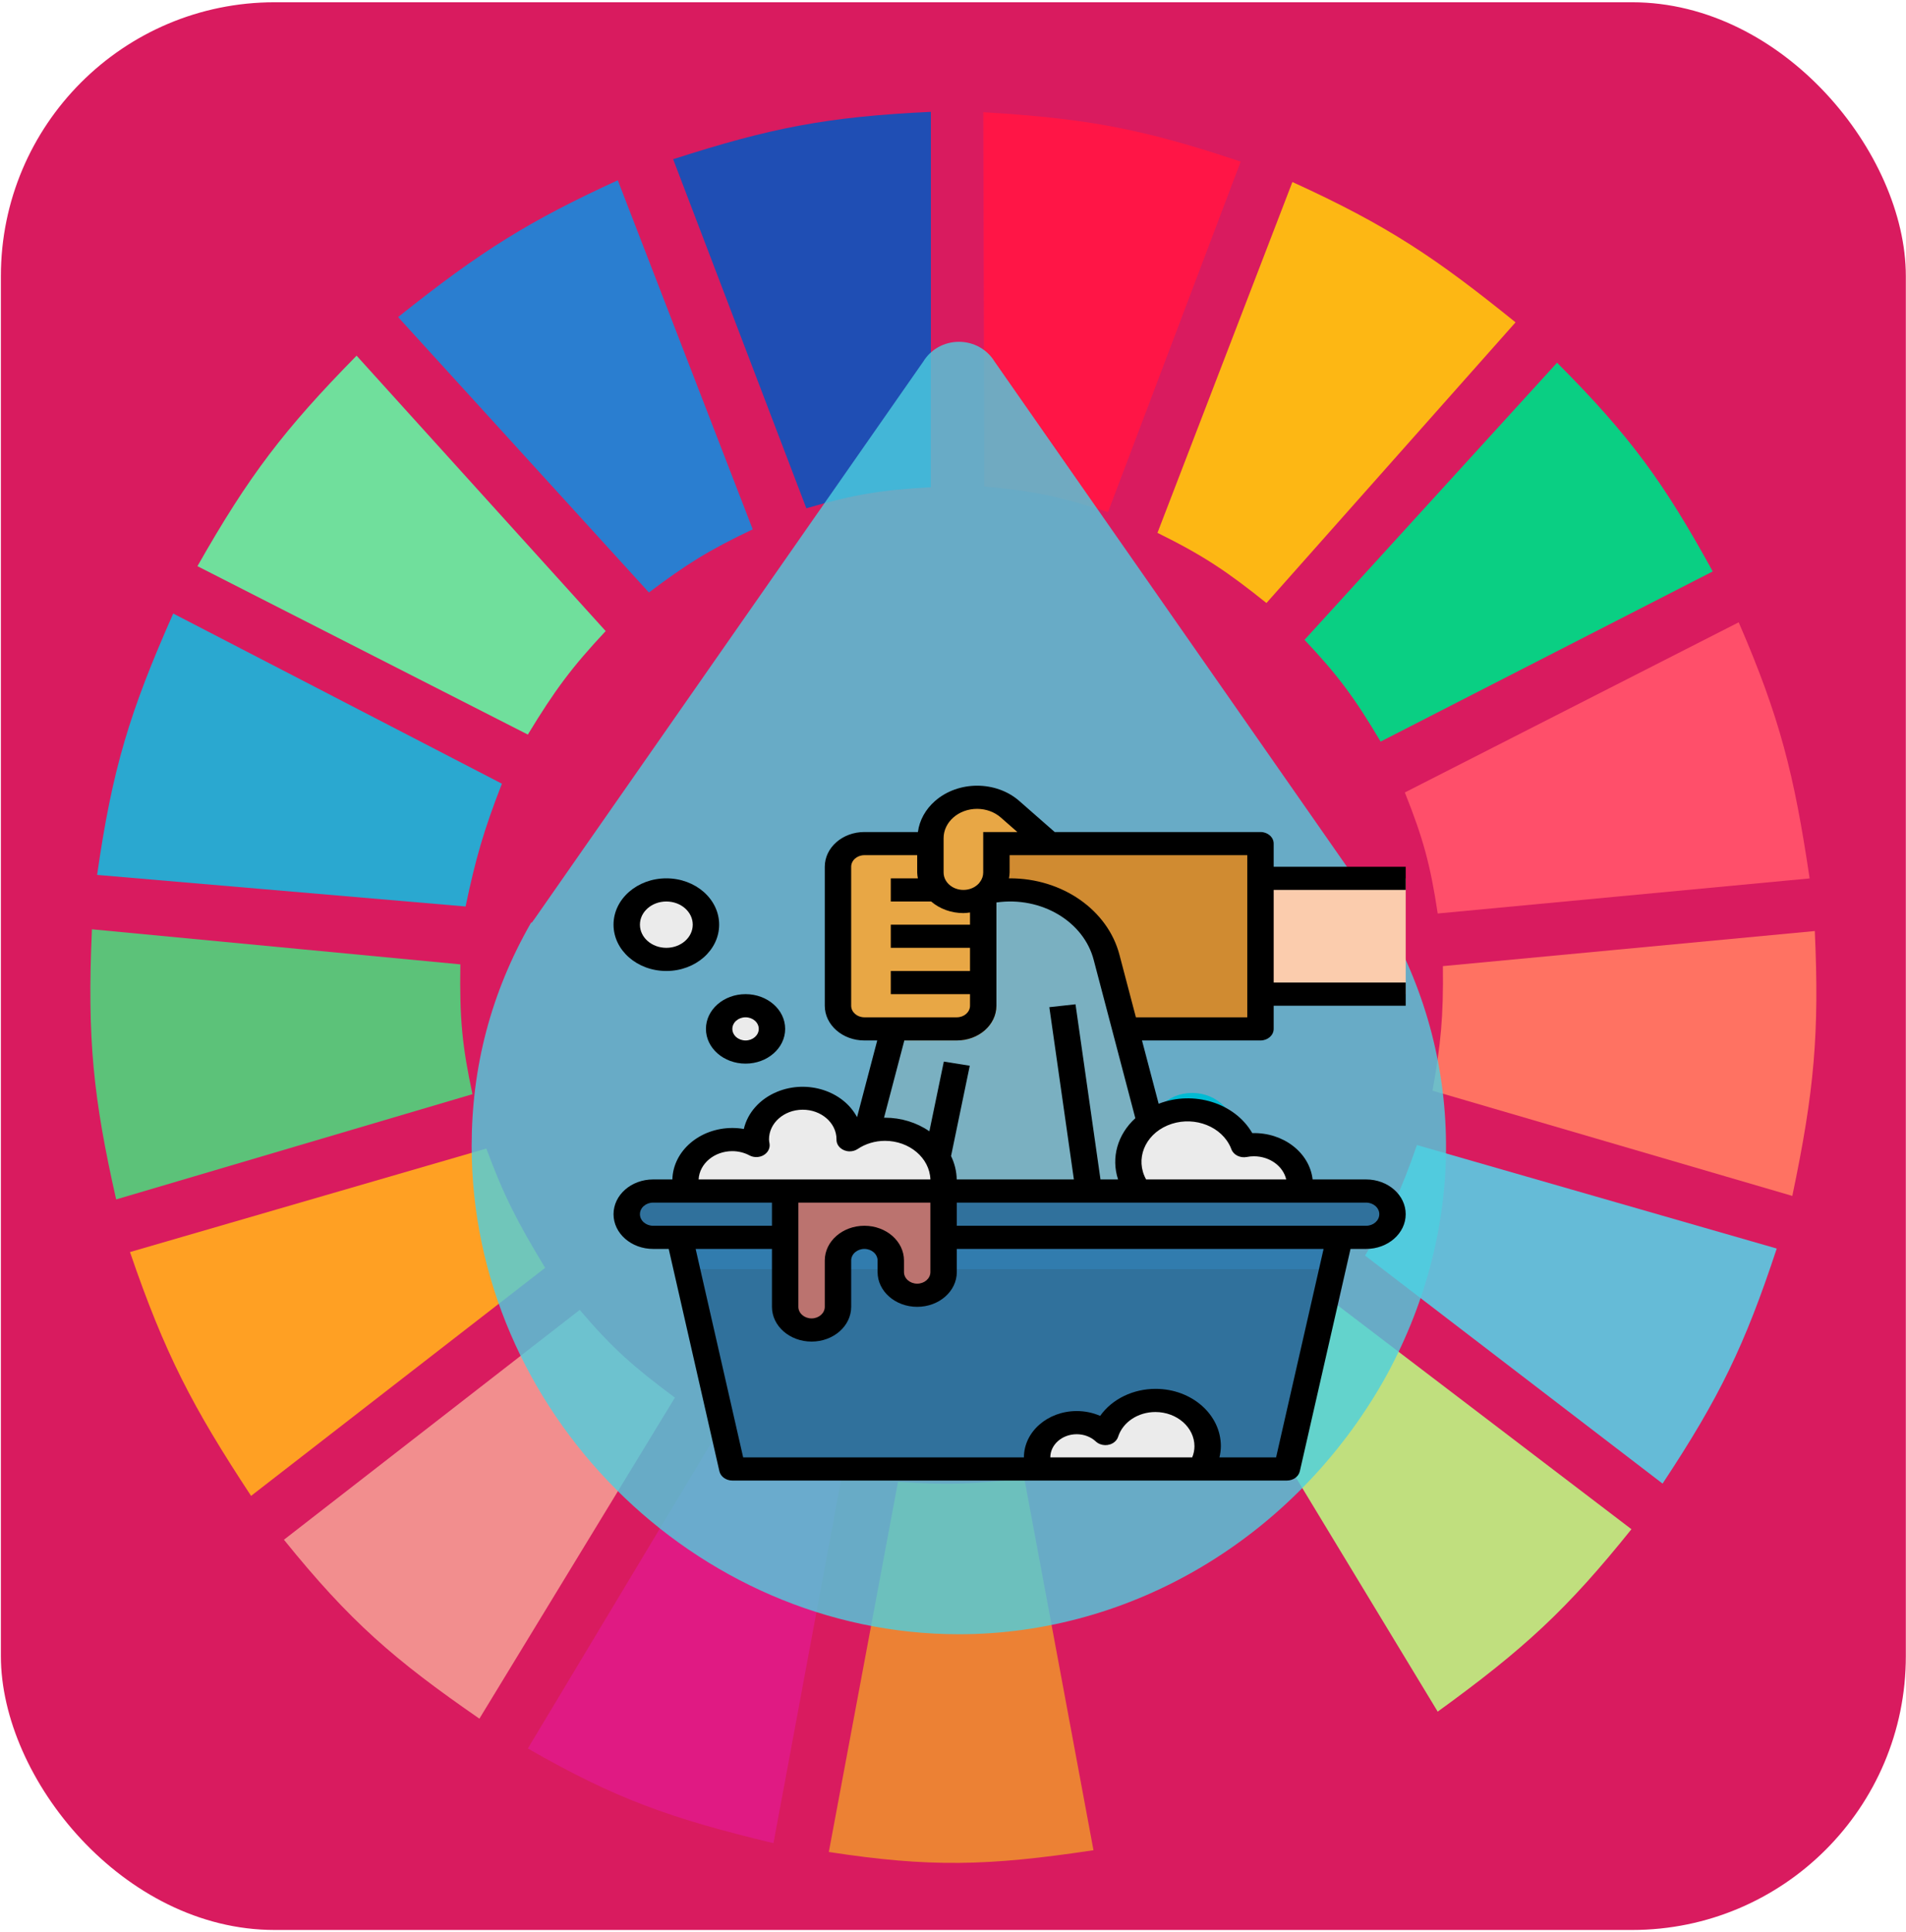 <svg width="686" height="695" viewBox="0 0 686 695" fill="none" xmlns="http://www.w3.org/2000/svg">
<rect x="0.318" y="0.818" width="685.626" height="693.507" rx="98.51" fill="#D91B5F"/>
<g clip-path="url(#clip0)">
<path d="M290.213 182.861L242.274 57.276C277.085 46.099 297.241 42.01 335.039 40.237V175.288C317.074 176.295 307.231 177.917 290.213 182.861Z" fill="#1F4EB4"/>
<path d="M354.27 175.025L353.902 40.368C390.353 42.575 410.614 46.077 446.531 58.149L398.797 184.235C381.668 178.651 371.905 176.59 354.27 175.025Z" fill="#FF1546"/>
<path d="M416.594 191.696L465.155 65.481C499.681 81.233 516.829 92.835 545.468 115.967L455.816 216.939C441.797 205.733 433.413 199.993 416.594 191.696Z" fill="#FDB714"/>
<path d="M469.516 230.192L560.412 130.481C587.077 157.223 598.982 173.864 616.444 205.58L496.909 266.794C487.678 251.299 481.804 243.188 469.516 230.192Z" fill="#0ACF83"/>
<path d="M505.626 285.095L625.784 223.881C640.673 258.272 645.757 278.609 651.31 316.018L517.455 328.64C514.83 311.179 512.238 301.653 505.626 285.095Z" fill="#FF4F6A"/>
<path d="M515.585 392.378C518.582 375.612 519.537 365.868 519.32 347.572L653.175 334.95C654.837 371.636 653.011 392.484 645.082 430.243L515.585 392.378Z" fill="#FF7262"/>
<path d="M491.304 451.699C500.081 437.283 504.214 428.614 509.981 411.941L639.478 449.175C627.891 484.198 618.899 502.715 598.387 533.739L491.304 451.699Z" fill="#65BBD7"/>
<path d="M587.182 550.147L479.476 468.107C467.642 481.602 460.531 488.479 447.102 499.661L517.453 615.779C548.608 593.201 564.055 578.964 587.182 550.147Z" fill="#C0DF7E"/>
<path d="M500.022 626.508L429.67 511.021C414.407 518.734 405.468 522.548 388.58 528.06L413.483 661.848C449.161 652.854 468.121 645.079 500.022 626.508Z" fill="#D91B5F"/>
<path d="M323.209 533.108C340.955 534.27 350.906 533.923 368.657 531.846L393.56 665.634C355.497 671.369 334.582 671.84 298.306 666.265L323.209 533.108Z" fill="#EC8134"/>
<path d="M189.977 629.032L259.706 512.914C275.514 521.182 285.104 524.701 303.286 529.322L278.383 663.11C240.739 654.068 221.154 646.919 189.977 629.032Z" fill="#E01A83"/>
<path d="M102.191 553.934L208.653 471.263C220.524 485.231 228.245 491.895 242.894 502.817L172.543 618.304C141.749 597.019 125.978 583.353 102.191 553.934Z" fill="#F28E8E"/>
<path d="M90.364 538.157C69.188 506.005 59.305 486.972 46.783 450.438L175.035 413.204C181.44 430.454 186.298 439.79 196.202 456.117L90.364 538.157Z" fill="#FFA023"/>
<path d="M41.802 431.505C33.563 394.982 31.331 373.797 33.086 334.319L165.695 346.941C165.357 366.492 166.4 376.654 170.053 393.641L41.802 431.505Z" fill="#5CC279"/>
<path d="M34.954 314.756L167.564 326.115C171.243 308.719 174.001 299.036 180.638 281.94L62.348 220.726C46.626 256.186 40.392 276.716 34.954 314.756Z" fill="#2AA8D0"/>
<path d="M71.064 203.686C89.6 171.052 102.228 154.546 128.342 127.957L217.993 227.036C205.862 240.002 199.743 248.175 189.977 264.27L71.064 203.686Z" fill="#70DF9C"/>
<path d="M233.558 213.153C247.009 203.015 255.101 197.94 270.913 190.434L222.352 64.85C190.752 79.364 173.402 89.99 143.284 114.074L233.558 213.153Z" fill="#2A7ED0"/>
<path opacity="0.8" d="M499.124 331.931C499.124 331.384 498.59 330.837 498.055 330.837L357.966 130.081C355.292 125.705 350.48 122.97 345.133 122.97C339.785 122.97 334.973 125.705 332.3 130.081L192.212 330.837C191.678 331.383 191.678 331.931 191.143 331.931C176.706 357.094 169.755 383.898 169.755 412.342C169.755 507.523 249.958 587.935 345.133 587.935C407.692 587.935 465.972 552.925 498.053 496.583C527.463 444.069 527.997 382.803 499.124 331.931Z" fill="#4DCFE0"/>
<path d="M429.084 393.197C419.994 393.197 413.044 400.309 413.044 409.607C413.044 448.446 382.032 480.173 344.069 480.173C334.978 480.173 328.028 487.284 328.028 496.583C328.028 505.882 334.979 512.993 344.069 512.993C399.677 512.993 445.125 466.496 445.125 409.606C445.124 400.309 438.174 393.197 429.084 393.197Z" fill="#00BBD3"/>
<g filter="url(#filter0_d)">
<path d="M281.897 292.123V342.119C281.897 346.723 286.15 350.452 291.402 350.452H433.96V283.79H291.402C286.15 283.79 281.897 287.519 281.897 292.123Z" fill="#D08B31"/>
<path d="M486.236 296.289H433.964V337.952H486.236V296.289Z" fill="#FBCCAD"/>
<path d="M400.697 408.781H286.65L308.752 324.813C312.506 310.555 326.985 300.456 343.674 300.456C360.363 300.456 374.842 310.555 378.596 324.813L400.697 408.781Z" fill="#7AB0C1"/>
<path d="M368.406 415.811L377.837 414.777L367.408 341.607L357.977 342.641L368.406 415.811Z" fill="#7DBDD1"/>
<path d="M319.838 409.521L329.337 363.69L319.991 362.201L310.492 408.032L319.838 409.521Z" fill="#7DBDD1"/>
<path d="M291.402 283.79H324.665C329.916 283.79 334.169 287.519 334.169 292.123V342.119C334.169 346.723 329.916 350.452 324.665 350.452H291.402C286.151 350.452 281.897 346.723 281.897 342.119V292.123C281.898 287.519 286.151 283.79 291.402 283.79Z" fill="#E8A745"/>
<path d="M324.667 279.623H315.163V287.956H324.667C327.29 287.956 329.419 289.822 329.419 292.122V296.288H300.907V304.621H329.419V312.954H300.907V321.287H329.419V329.62H300.907V337.953H329.419V342.119C329.419 344.418 327.29 346.285 324.667 346.285H300.907V354.618H324.667C332.541 354.618 338.923 349.023 338.923 342.119V292.123C338.923 285.218 332.541 279.623 324.667 279.623Z" fill="#F5A338"/>
<path d="M220.12 325.454C227.993 325.454 234.376 319.858 234.376 312.955C234.376 306.052 227.993 300.456 220.12 300.456C212.247 300.456 205.864 306.052 205.864 312.955C205.864 319.858 212.247 325.454 220.12 325.454Z" fill="#EBEBEB"/>
<path d="M248.631 358.785C253.88 358.785 258.135 355.054 258.135 350.452C258.135 345.85 253.88 342.119 248.631 342.119C243.382 342.119 239.127 345.85 239.127 350.452C239.127 355.054 243.382 358.785 248.631 358.785Z" fill="#EBEBEB"/>
<path d="M338.924 283.79H357.932L343.847 271.441C337.284 265.687 326.644 265.692 320.082 271.446C316.937 274.204 315.164 277.95 315.164 281.857V294.207C315.164 299.961 320.482 304.622 327.044 304.622C333.606 304.622 338.923 299.956 338.923 294.207V283.79H338.924Z" fill="#E8A745"/>
<path d="M319.486 408.782C321.863 398.812 314.573 389.038 303.197 386.954C297.209 385.859 290.97 387.1 286.114 390.358V390.267C286.361 382.084 279 375.276 269.667 375.055C260.335 374.835 252.57 381.292 252.318 389.475C252.29 390.467 252.37 391.458 252.565 392.437C244.719 388.154 234.398 390.258 229.509 397.137C227.047 400.612 226.348 404.832 227.584 408.782H319.486V408.782Z" fill="#EBEBEB"/>
<path d="M447.976 408.783C448.113 408.095 448.195 407.4 448.218 406.7C448.261 398.684 440.881 392.155 431.738 392.117C430.489 392.113 429.243 392.229 428.027 392.471C424.311 382.668 412.236 377.36 401.05 380.614C389.868 383.872 383.815 394.458 387.526 404.266C388.129 405.866 388.98 407.383 390.049 408.782H447.976V408.783Z" fill="#EBEBEB"/>
<path d="M443.464 508.774H243.882L224.874 425.447H462.471L443.464 508.774Z" fill="#30719C"/>
<path d="M215.368 408.782H471.974C477.224 408.782 481.478 412.511 481.478 417.115C481.478 421.719 477.225 425.448 471.974 425.448H215.368C210.118 425.448 205.864 421.719 205.864 417.115C205.864 412.511 210.118 408.782 215.368 408.782Z" fill="#30719C"/>
<path d="M412.397 508.772C414.051 506.297 414.935 503.484 414.954 500.614C414.982 491.531 406.609 484.145 396.25 484.115C387.858 484.094 380.474 488.957 378.16 496.031C372.852 490.985 363.885 490.669 358.13 495.322C353.91 498.739 352.456 504.047 354.448 508.772H412.397Z" fill="#EBEBEB"/>
<path d="M459.858 436.905L462.471 425.447H224.874L227.487 436.905H459.858Z" fill="#317CAE"/>
<path d="M300.908 408.782H262.893V450.446C262.893 455.049 267.145 458.778 272.397 458.778C277.647 458.778 281.901 455.05 281.901 450.446V433.78C281.901 429.177 286.154 425.447 291.405 425.447C296.656 425.447 300.909 429.176 300.909 433.78V437.947C300.909 442.55 305.162 446.279 310.413 446.279C315.664 446.279 319.917 442.551 319.917 437.947V408.782H300.908Z" fill="#BB736F"/>
<path d="M486.233 300.455V292.123H438.714V283.79C438.714 281.49 436.585 279.624 433.962 279.624H359.898L347.201 268.495C338.828 261.134 325.237 261.113 316.841 268.454C313.4 271.458 311.224 275.395 310.668 279.624H291.404C283.529 279.624 277.148 285.219 277.148 292.123V342.119C277.148 349.023 283.529 354.618 291.404 354.618H296.027L288.766 382.22C283.724 372.737 270.875 368.634 260.06 373.054C253.844 375.596 249.373 380.57 248.013 386.462C246.654 386.22 245.271 386.099 243.884 386.099C232.152 386.116 222.572 394.328 222.292 404.614H215.372C207.498 404.614 201.116 410.21 201.116 417.114C201.116 424.017 207.498 429.613 215.372 429.613H220.979L239.227 509.607C239.678 511.544 241.626 512.94 243.884 512.94H443.466C445.723 512.94 447.671 511.548 448.123 509.607L466.37 429.613H471.977C479.851 429.613 486.233 424.017 486.233 417.114C486.233 410.21 479.851 404.614 471.977 404.614H452.732C451.615 394.915 442.121 387.632 431.011 387.949C424.776 377.125 409.959 372.484 397.315 377.392L391.322 354.619H433.962C436.584 354.619 438.713 352.752 438.713 350.453V342.12H486.233V333.787H438.714V300.455H486.233ZM319.915 281.857C319.91 276.024 325.304 271.291 331.956 271.291C335.154 271.291 338.219 272.403 340.481 274.386L346.459 279.623H334.171V294.206C334.171 295.389 333.781 296.543 333.054 297.539L332.912 297.564L332.954 297.697C330.754 300.559 326.325 301.318 323.061 299.389C321.094 298.226 319.915 296.285 319.915 294.206V281.857H319.915ZM286.651 342.119V292.123C286.651 289.823 288.78 287.957 291.403 287.957H310.411V294.206C310.435 294.906 310.515 295.602 310.653 296.29H300.907V304.622H315.439C318.532 307.293 322.7 308.789 327.043 308.789C327.841 308.768 328.635 308.697 329.419 308.576V312.955H300.907V321.288H329.419V329.621H300.907V337.954H329.419V342.12C329.419 344.42 327.29 346.286 324.667 346.286H291.404C288.78 346.285 286.651 344.419 286.651 342.119ZM310.411 354.618H324.667C332.541 354.618 338.923 349.023 338.923 342.119V304.972C355.037 302.672 370.4 311.784 373.968 325.749L388.923 382.582C382.502 388.424 380.136 396.823 382.712 404.614H376.382L367.396 341.602L357.968 342.635L366.802 404.614H324.638C324.581 401.723 323.892 398.864 322.599 396.202L329.338 363.704L319.995 362.213L314.792 387.294C310.244 384.128 304.604 382.403 298.797 382.403C298.682 382.403 298.578 382.428 298.469 382.428L305.782 354.618H310.411V354.618ZM291.403 421.28C283.529 421.28 277.147 426.875 277.147 433.779V450.444C277.147 452.744 275.018 454.61 272.395 454.61C269.773 454.61 267.644 452.744 267.644 450.444V412.947H315.163V437.945C315.163 440.245 313.034 442.111 310.411 442.111C307.788 442.111 305.659 440.245 305.659 437.945V433.779C305.659 426.875 299.277 421.28 291.403 421.28ZM243.884 394.432C246.088 394.44 248.246 394.986 250.118 396.002C251.706 396.815 253.687 396.748 255.203 395.836C256.743 394.907 257.541 393.29 257.256 391.67C257.161 391.199 257.099 390.724 257.08 390.249C257.033 384.366 262.435 379.567 269.141 379.529C275.846 379.491 281.324 384.224 281.367 390.103C281.367 390.187 281.367 390.266 281.367 390.341C281.367 392.64 283.496 394.507 286.119 394.507C287.145 394.507 288.148 394.215 288.97 393.673C291.783 391.774 295.233 390.736 298.788 390.723C307.626 390.723 314.873 396.869 315.163 404.614H231.747C232.037 398.919 237.383 394.436 243.884 394.432ZM210.62 417.114C210.62 414.814 212.749 412.947 215.372 412.947H258.14V421.28H215.372C212.749 421.28 210.62 419.413 210.62 417.114ZM358.325 504.607C358.325 500.003 362.578 496.274 367.829 496.274C370.438 496.274 372.933 497.224 374.71 498.899C376.515 500.57 379.519 500.644 381.429 499.061C382.042 498.553 382.493 497.907 382.726 497.195C384.413 491.92 389.897 488.279 396.146 488.287C403.906 488.296 410.193 493.812 410.202 500.616C410.197 501.978 409.922 503.328 409.39 504.607H358.325ZM439.583 504.607H419.192C419.52 503.295 419.691 501.957 419.706 500.616C419.749 489.241 409.265 479.988 396.288 479.951C388.138 479.926 380.559 483.609 376.259 489.675C373.64 488.529 370.756 487.938 367.829 487.942C357.332 487.942 348.821 495.404 348.821 504.607H247.776L230.674 429.613H258.14V450.445C258.14 457.348 264.521 462.944 272.395 462.944C280.27 462.944 286.651 457.348 286.651 450.445V433.779C286.651 431.48 288.78 429.613 291.403 429.613C294.026 429.613 296.155 431.48 296.155 433.779V437.945C296.155 444.849 302.537 450.445 310.411 450.445C318.285 450.445 324.667 444.849 324.667 437.945V429.613H456.676L439.583 504.607ZM476.729 417.114C476.729 419.413 474.6 421.28 471.977 421.28H324.667V412.947H471.977C474.6 412.947 476.729 414.809 476.729 417.114ZM423.507 393.782C424.277 395.807 426.663 396.994 429.039 396.536C429.875 396.365 430.731 396.282 431.586 396.282C437.231 396.282 442.097 399.765 443.228 404.614H392.801C388.804 397.386 392.249 388.686 400.489 385.183C408.734 381.679 418.656 384.699 422.652 391.924C422.99 392.524 423.275 393.144 423.507 393.782ZM429.21 346.285H389.127L383.23 323.874C379.044 307.688 362.602 296.222 343.675 296.289H343.432C343.57 295.602 343.651 294.902 343.675 294.206V287.956H429.21V346.285Z" fill="black"/>
<path d="M220.124 329.62C230.621 329.62 239.131 322.158 239.131 312.955C239.131 303.751 230.621 296.289 220.124 296.289C209.627 296.289 201.116 303.751 201.116 312.954C201.116 322.158 209.627 329.62 220.124 329.62ZM220.124 304.622C225.375 304.622 229.628 308.351 229.628 312.955C229.628 317.559 225.375 321.288 220.124 321.288C214.873 321.288 210.62 317.559 210.62 312.955C210.62 308.351 214.873 304.622 220.124 304.622Z" fill="black"/>
<path d="M234.379 350.45C234.379 357.354 240.761 362.949 248.635 362.949C256.509 362.949 262.891 357.354 262.891 350.45C262.891 343.546 256.509 337.951 248.635 337.951C240.761 337.951 234.379 343.547 234.379 350.45ZM253.387 350.45C253.387 352.75 251.258 354.616 248.635 354.616C246.012 354.616 243.884 352.75 243.884 350.45C243.884 348.151 246.012 346.284 248.635 346.284C251.258 346.284 253.387 348.146 253.387 350.45Z" fill="black"/>
</g>
</g>
<defs>
<filter id="filter0_d" x="201.116" y="262.961" width="320.583" height="285.442" filterUnits="userSpaceOnUse" color-interpolation-filters="sRGB">
<feFlood flood-opacity="0" result="BackgroundImageFix"/>
<feColorMatrix in="SourceAlpha" type="matrix" values="0 0 0 0 0 0 0 0 0 0 0 0 0 0 0 0 0 0 127 0"/>
<feOffset dx="19.702" dy="19.702"/>
<feGaussianBlur stdDeviation="7.881"/>
<feColorMatrix type="matrix" values="0 0 0 0 0 0 0 0 0 0 0 0 0 0 0 0 0 0 0.25 0"/>
<feBlend mode="normal" in2="BackgroundImageFix" result="effect1_dropShadow"/>
<feBlend mode="normal" in="SourceGraphic" in2="effect1_dropShadow" result="shape"/>
</filter>
<clipPath id="clip0">
<rect width="622.58" height="646.222" fill="white" transform="translate(31.842 24.461)"/>
</clipPath>
</defs>
</svg>
